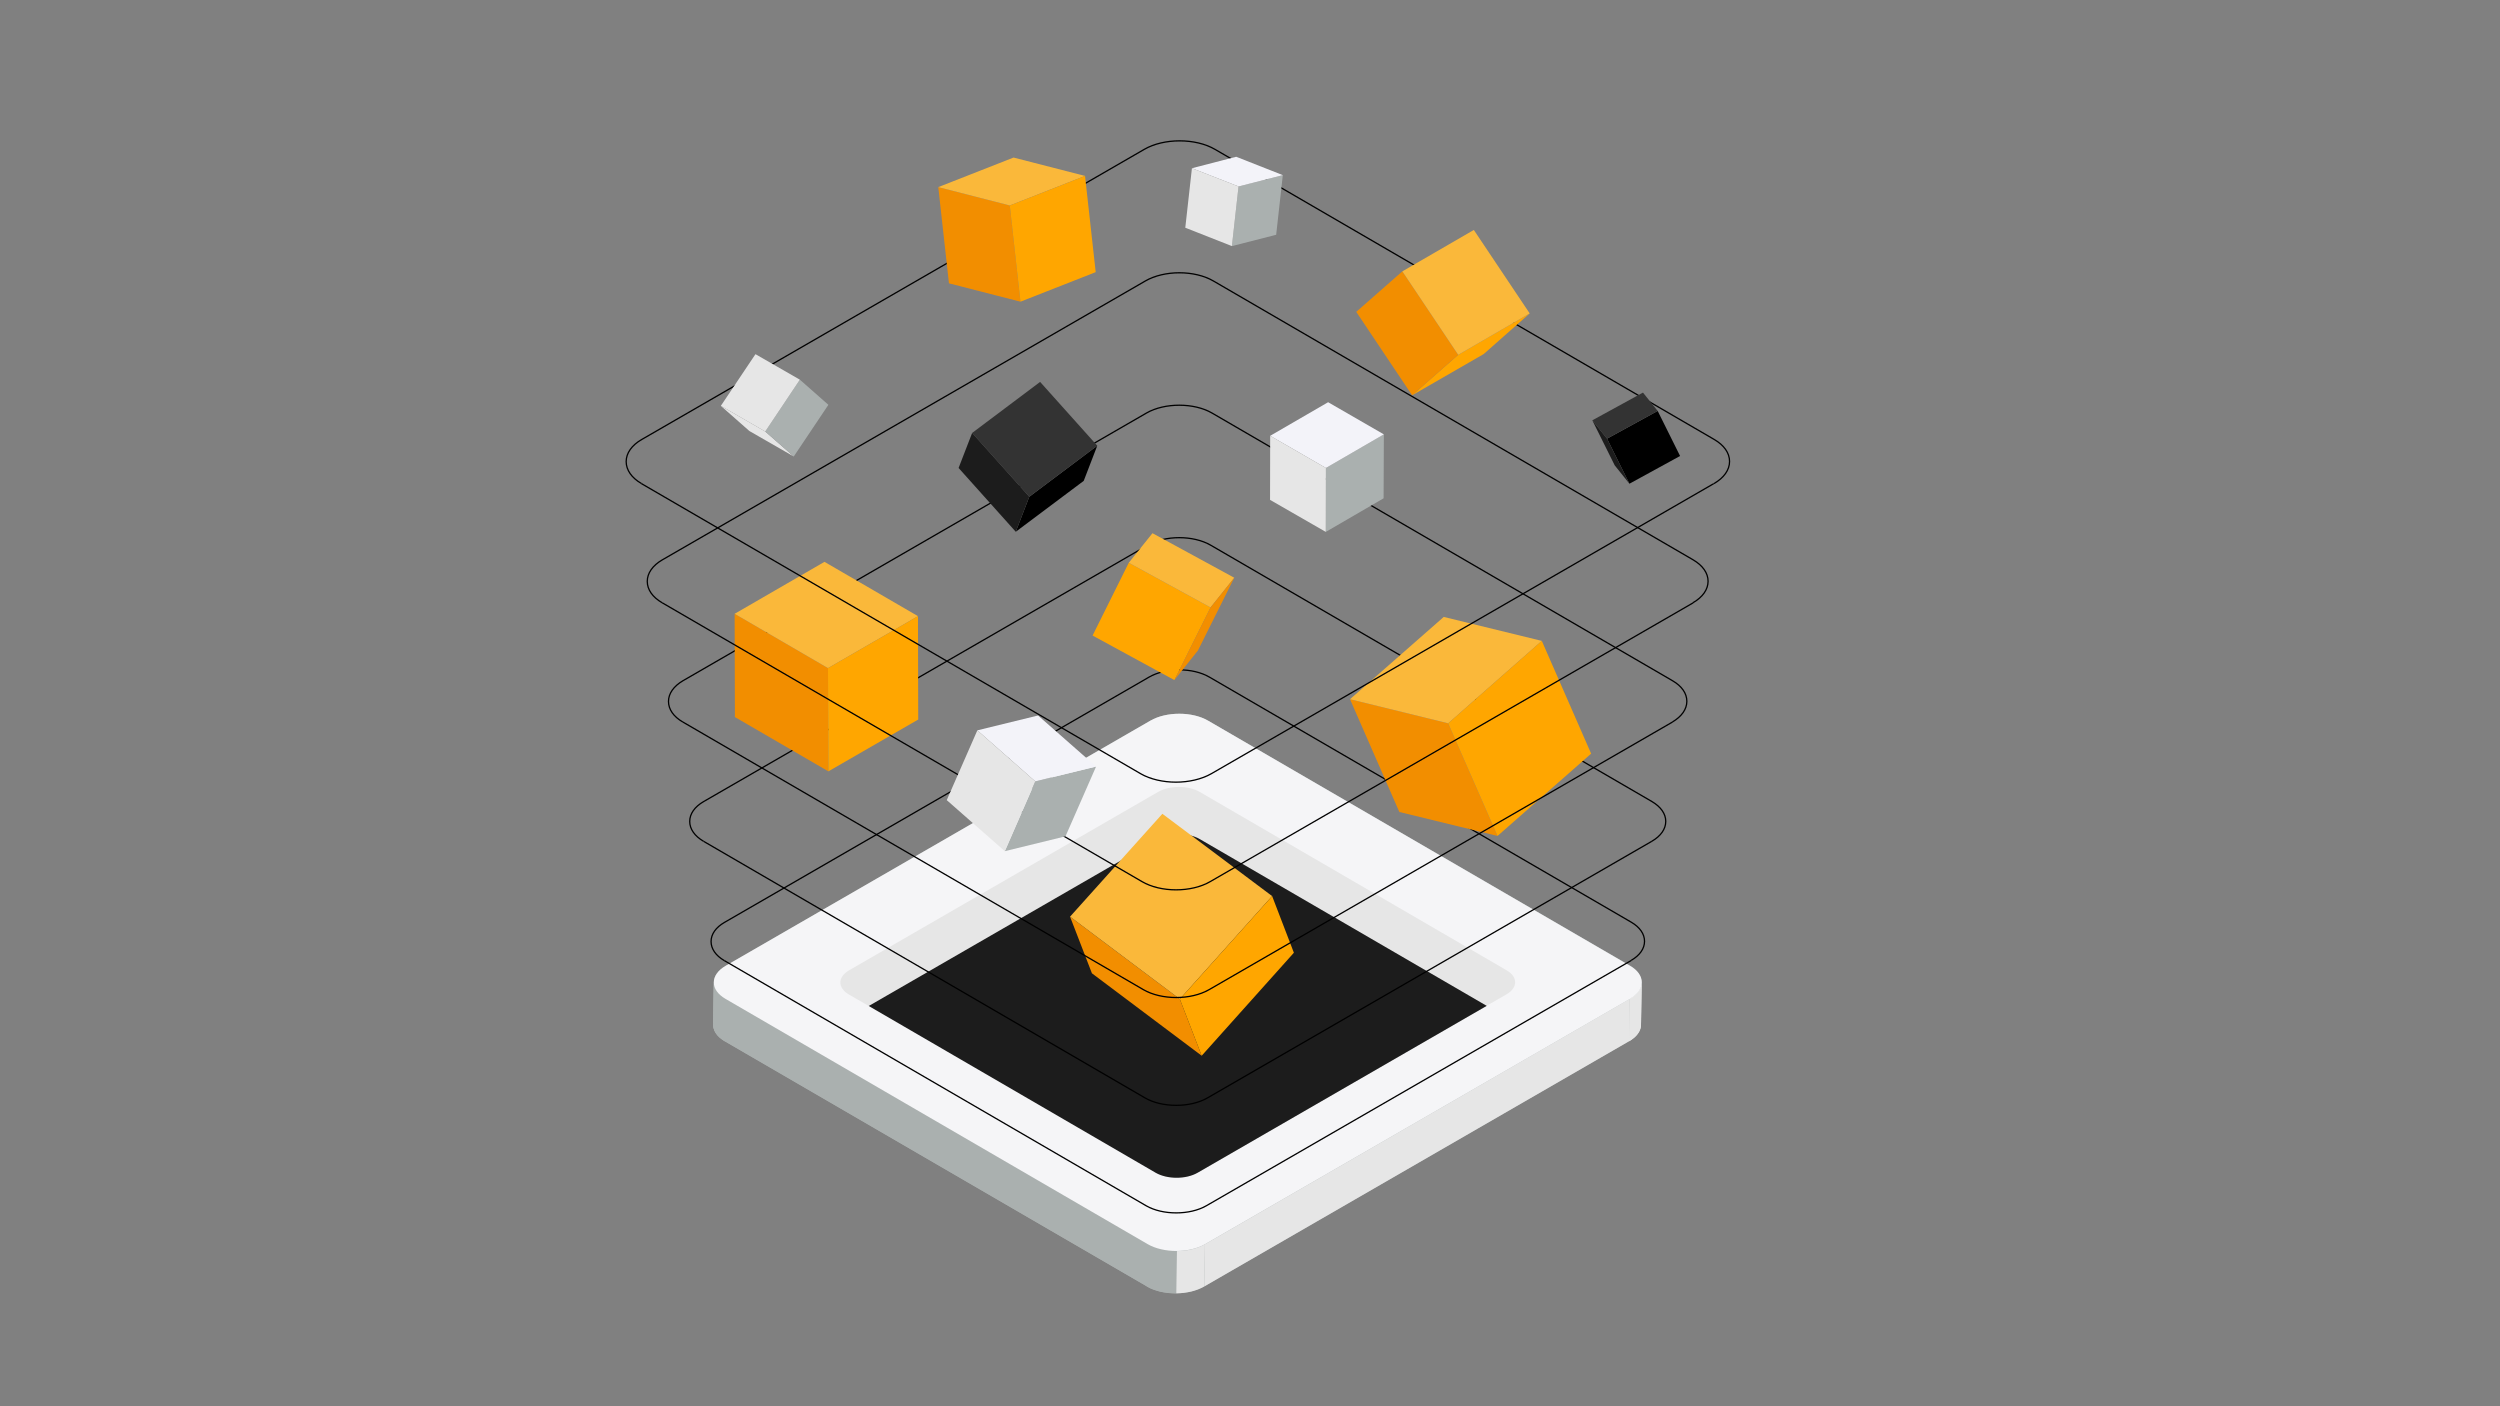 <?xml version="1.0" encoding="UTF-8" standalone="no"?>
<!DOCTYPE svg PUBLIC "-//W3C//DTD SVG 1.1//EN" "http://www.w3.org/Graphics/SVG/1.1/DTD/svg11.dtd">
<svg width="100%" height="100%" viewBox="0 0 1920 1080" version="1.1" xmlns="http://www.w3.org/2000/svg" xmlns:xlink="http://www.w3.org/1999/xlink" xml:space="preserve" xmlns:serif="http://www.serif.com/" style="fill-rule:evenodd;clip-rule:evenodd;stroke-miterlimit:10;">
    <rect x="0" y="0" width="1920" height="1080" fill="#808080" stroke="none"/>
    <g>
        <g>
            <g>
                <g>
                    <g>
                        <path d="M548.2,754.8L548.2,754.6L547.7,787.1C547.7,787.8 547.8,788.4 547.9,789.1C547.9,789.3 548,789.5 548.1,789.7C548.2,790.2 548.4,790.6 548.5,791.1C548.5,791.2 548.6,791.3 548.6,791.4C548.6,791.5 548.7,791.6 548.8,791.7C549.1,792.3 549.4,792.8 549.7,793.4C549.8,793.5 549.8,793.7 549.9,793.8C550.4,794.5 550.9,795.1 551.5,795.7C551.7,795.9 551.8,796 552,796.2C552.5,796.7 553,797.2 553.6,797.6C553.8,797.8 554,797.9 554.2,798.1C555,798.7 555.8,799.3 556.7,799.8L880.9,988C882.4,988.9 884.1,989.7 885.8,990.3C886.4,990.5 887,990.7 887.7,990.9C888.9,991.3 890.1,991.7 891.3,992C892.1,992.2 892.9,992.3 893.6,992.4C894.8,992.6 895.9,992.8 897.1,993C898,993.1 898.8,993.1 899.7,993.1C900.9,993.2 902,993.3 903.1,993.3L903.3,993.3C904.4,993.3 905.4,993.2 906.5,993.1C907.3,993 908.2,993 909,992.9C910.2,992.8 911.3,992.5 912.4,992.3C913.2,992.2 914,992.1 914.7,991.9C915.9,991.6 917.1,991.2 918.2,990.8C918.8,990.6 919.4,990.5 920,990.2C921.7,989.5 923.3,988.8 924.8,987.9L1251,799.6C1257.1,796.1 1260.2,791.4 1260.2,786.7L1260.7,754.2C1260.7,749.6 1257.7,745 1251.7,741.5L927.7,553.4C915.6,546.4 895.8,546.4 883.6,553.4L557.4,741.7C551.2,745.3 548.1,750.1 548.2,754.8ZM548.4,756.5C548.4,756.7 548.5,756.9 548.6,757.1C548.5,756.9 548.5,756.7 548.4,756.5ZM552,763.1C552.1,763.3 552.3,763.4 552.5,763.6C552.3,763.4 552.1,763.3 552,763.1ZM554.1,765C554.2,765.1 554.4,765.2 554.6,765.4C554.4,765.3 554.2,765.1 554.1,765ZM549,758.4C549.1,758.5 549.1,758.7 549.2,758.8C549.1,758.7 549,758.6 549,758.4ZM1259.5,759.6C1259.6,759.3 1259.7,759.1 1259.8,758.8C1259.7,759.1 1259.6,759.3 1259.5,759.6ZM1260.7,756.2C1260.7,755.9 1260.7,755.7 1260.8,755.4C1260.7,755.6 1260.7,755.9 1260.7,756.2ZM1260.2,757.9C1260.3,757.6 1260.3,757.4 1260.4,757.1C1260.4,757.3 1260.3,757.6 1260.2,757.9ZM1257.2,762.8C1257.4,762.6 1257.6,762.3 1257.8,762.1C1257.6,762.4 1257.4,762.6 1257.2,762.8ZM1258.5,761.2C1258.7,761 1258.8,760.7 1258.9,760.5C1258.8,760.7 1258.7,761 1258.5,761.2ZM1253.8,765.9C1254,765.8 1254.2,765.6 1254.4,765.5C1254.1,765.6 1254,765.7 1253.8,765.9ZM1255.6,764.4C1255.9,764.2 1256.1,763.9 1256.3,763.7C1256.1,763.9 1255.9,764.2 1255.6,764.4Z" style="fill:rgb(170,176,175);fill-rule:nonzero;"/>
                        <g>
                            <g>
                                <g>
                                    <path id="SVGID_1_" d="M548.2,754.5L547.7,787C547.7,791.6 550.7,796.2 556.8,799.7L557.3,767.2C551.2,763.7 548.2,759.1 548.2,754.5Z" style="fill:rgb(170,176,175);fill-rule:nonzero;"/>
                                    <g>
                                        <clipPath id="_clip1">
                                            <path d="M548.2,754.5L547.7,787C547.7,791.6 550.7,796.2 556.8,799.7L557.3,767.2C551.2,763.7 548.2,759.1 548.2,754.5Z"/>
                                        </clipPath>
                                        <g clip-path="url(#_clip1)">
                                            <path d="M548.2,754.5L547.7,787C547.7,788.4 548,789.9 548.6,791.3L549.1,758.8C548.5,757.4 548.2,756 548.2,754.5Z" style="fill:rgb(170,176,175);fill-rule:nonzero;"/>
                                            <path d="M549.1,758.8L548.6,791.3C549.9,794.4 552.6,797.3 556.8,799.7L557.3,767.2C553.1,764.8 550.4,761.9 549.1,758.8Z" style="fill:rgb(170,176,175);fill-rule:nonzero;"/>
                                        </g>
                                    </g>
                                </g>
                                <g>
                                    <path id="SVGID_00000060742245737821946070000010549422376713946300_" d="M1260.3,786.8L1260.8,754.3C1260.8,758.9 1257.7,763.6 1251.6,767.2L1251.1,799.7C1257.3,796.1 1260.4,791.5 1260.3,786.8Z" style="fill:rgb(230,230,230);fill-rule:nonzero;"/>
                                    <g>
                                        <clipPath id="_clip2">
                                            <path d="M1260.3,786.8L1260.8,754.3C1260.8,758.9 1257.7,763.6 1251.6,767.2L1251.1,799.7C1257.3,796.1 1260.4,791.5 1260.3,786.8Z"/>
                                        </clipPath>
                                        <g clip-path="url(#_clip2)">
                                            <path d="M1251.6,767.2L1251.1,799.7C1257.2,796.2 1260.3,791.5 1260.3,786.8L1260.8,754.3C1260.8,759 1257.8,763.7 1251.6,767.2Z" style="fill:rgb(230,230,230);fill-rule:nonzero;"/>
                                        </g>
                                    </g>
                                </g>
                                <g>
                                    <path d="M557.3,767.2L556.8,799.7L880.9,988L881.3,955.6L557.3,767.2Z" style="fill:rgb(170,176,175);fill-rule:nonzero;"/>
                                </g>
                                <g>
                                    <path d="M925.4,955.6L924.9,988L1251.1,799.7L1251.6,767.2L925.4,955.6Z" style="fill:rgb(230,230,230);fill-rule:nonzero;"/>
                                </g>
                                <g>
                                    <g>
                                        <clipPath id="_clip3">
                                            <path d="M881.3,955.6L880.8,988.1C892.9,995.1 912.7,995.1 924.9,988.1L925.4,955.6C913.2,962.6 893.5,962.6 881.3,955.6Z"/>
                                        </clipPath>
                                        <g clip-path="url(#_clip3)">
                                            <path d="M881.3,955.6L880.8,988.1C887,991.7 895.2,993.5 903.4,993.4L903.9,960.9C895.8,960.9 887.5,959.2 881.3,955.6Z" style="fill:rgb(170,176,175);fill-rule:nonzero;"/>
                                            <path d="M903.9,960.8L903.4,993.3C911.2,993.2 918.9,991.5 924.9,988L925.4,955.5C919.5,959 911.7,960.8 903.9,960.8Z" style="fill:rgb(230,230,230);fill-rule:nonzero;"/>
                                        </g>
                                    </g>
                                </g>
                                <g>
                                    <path d="M557.4,741.7C545.2,748.7 545.1,760.2 557.3,767.2L881.4,955.5C893.5,962.5 913.3,962.5 925.5,955.5L1251.7,767.2C1263.9,760.2 1264,748.7 1251.8,741.7L927.7,553.4C915.6,546.4 895.8,546.4 883.6,553.4L557.4,741.7Z" style="fill:rgb(245,245,247);fill-rule:nonzero;"/>
                                </g>
                                <g>
                                    <path d="M1156.9,763.7L1141.8,772.4L919.7,900.7C910.8,905.8 896.5,905.8 887.6,900.7L667.2,772.6L652,763.8C643.2,758.7 643.2,750.4 652.1,745.2L889.4,608.2C898.2,603.1 912.6,603.1 921.4,608.2L1157.1,745.2C1165.9,750.3 1165.8,758.6 1156.9,763.7Z" style="fill:rgb(230,230,230);fill-rule:nonzero;"/>
                                </g>
                                <g>
                                    <path d="M1141.8,772.5L919.7,900.7C910.8,905.8 896.5,905.8 887.6,900.7L667.2,772.6L889.4,644.4C898.2,639.3 912.6,639.3 921.4,644.4L1141.8,772.5Z" style="fill:rgb(28,28,28);fill-rule:nonzero;"/>
                                </g>
                            </g>
                        </g>
                    </g>
                </g>
            </g>
            <g>
                <g>
                    <path d="M556.2,737.7C549.7,733.9 546.1,728.7 546.1,723.1C546.1,717.4 549.8,712.2 556.4,708.4L882.5,520C895.3,512.6 916.1,512.6 928.8,520L1252.9,708.3C1259.4,712.1 1263,717.3 1263,722.9C1263,728.6 1259.3,733.8 1252.7,737.6" style="fill:none;fill-rule:nonzero;stroke:black;stroke-width:1px;"/>
                </g>
                <path d="M540.3,646.1C533.5,642.1 529.7,636.7 529.7,630.9C529.7,625 533.5,619.6 540.4,615.6L881.5,418.7C894.9,411 916.5,411 929.8,418.7L1268.7,615.6C1275.5,619.6 1279.3,625 1279.3,630.8C1279.3,636.7 1275.5,642.1 1268.6,646.1" style="fill:none;fill-rule:nonzero;stroke:black;stroke-width:1px;"/>
                <path d="M524.4,554.5C517.3,550.4 513.4,544.8 513.4,538.7C513.4,532.6 517.4,527 524.5,522.8L880.5,317.2C894.4,309.2 917,309.2 930.8,317.2L1284.5,522.8C1291.6,526.9 1295.5,532.5 1295.5,538.6C1295.5,544.7 1291.5,550.3 1284.4,554.5" style="fill:none;fill-rule:nonzero;stroke:black;stroke-width:1px;"/>
                <path d="M508.5,462.9C501.1,458.6 497.1,452.8 497.1,446.5C497.1,440.2 501.2,434.3 508.6,430L879.6,215.8C894.1,207.4 917.5,207.4 931.9,215.8L1300.4,430C1307.7,434.3 1311.8,440.1 1311.8,446.4C1311.8,452.7 1307.7,458.6 1300.2,462.9" style="fill:none;fill-rule:nonzero;stroke:black;stroke-width:1px;"/>
                <g>
                    <path d="M492.7,371.4C485.1,367 480.9,361 480.9,354.5C480.9,348 485.2,341.9 492.9,337.5L878.8,114.7C893.8,106 918.2,106 933.1,114.7L1316.5,337.5C1324.1,341.9 1328.3,347.9 1328.3,354.4C1328.3,360.9 1324,367 1316.3,371.4" style="fill:none;fill-rule:nonzero;stroke:black;stroke-width:1px;"/>
                </g>
            </g>
            <g>
                <g>
                    <g>
                        <g>
                            <path d="M1174.8,240.7L1139.5,271.9L1084.5,303.6L1119.9,272.5L1174.8,240.7Z" style="fill:rgb(255,166,0);fill-rule:nonzero;"/>
                        </g>
                        <g>
                            <path d="M1119.9,272.5L1084.5,303.6L1041.6,239.5L1077,208.4L1119.9,272.5Z" style="fill:rgb(242,142,0);fill-rule:nonzero;"/>
                        </g>
                        <g>
                            <path d="M1131.9,176.6L1174.8,240.7L1119.9,272.5L1077,208.4L1131.9,176.6Z" style="fill:rgb(250,184,58);fill-rule:nonzero;"/>
                        </g>
                    </g>
                </g>
                <g>
                    <g>
                        <g>
                            <path d="M1150.1,642L1074.7,623.6L1036.8,537L1112.2,555.5L1150.1,642Z" style="fill:rgb(242,142,0);fill-rule:nonzero;"/>
                        </g>
                        <g>
                            <path d="M1112.2,555.5L1036.8,537L1108.8,473.8L1184.1,492.2L1112.2,555.5Z" style="fill:rgb(250,184,58);fill-rule:nonzero;"/>
                        </g>
                        <g>
                            <path d="M1184.1,492.2L1222,578.8L1150.1,642L1112.2,555.5L1184.1,492.2Z" style="fill:rgb(255,166,0);fill-rule:nonzero;"/>
                        </g>
                    </g>
                </g>
                <g>
                    <g>
                        <g>
                            <path d="M636.2,592.4L564.4,550.7L564.2,471.4L635.9,513.1L636.2,592.4Z" style="fill:rgb(242,142,0);fill-rule:nonzero;"/>
                        </g>
                        <g>
                            <path d="M635.9,513.1L564.2,471.4L633.2,431.5L705,473.2L635.9,513.1Z" style="fill:rgb(250,184,58);fill-rule:nonzero;"/>
                        </g>
                        <g>
                            <path d="M705,473.2L705.2,552.6L636.2,592.4L635.9,513.1L705,473.2Z" style="fill:rgb(255,166,0);fill-rule:nonzero;"/>
                        </g>
                    </g>
                </g>
                <g>
                    <g>
                        <g>
                            <path d="M901.9,522.3L839.1,488.1L866.9,432.2L929.7,466.5L901.9,522.3Z" style="fill:rgb(255,166,0);fill-rule:nonzero;"/>
                        </g>
                        <g>
                            <path d="M929.7,466.5L866.9,432.2L885.1,409.5L947.9,443.7L929.7,466.5Z" style="fill:rgb(250,184,58);fill-rule:nonzero;"/>
                        </g>
                        <g>
                            <path d="M947.9,443.7L920,499.6L901.9,522.3L929.7,466.5L947.9,443.7Z" style="fill:rgb(242,142,0);fill-rule:nonzero;"/>
                        </g>
                    </g>
                </g>
                <g>
                    <g>
                        <g>
                            <path d="M922.9,810.8L838.6,747.5L821.8,704L906.1,767.3L922.9,810.8Z" style="fill:rgb(242,142,0);fill-rule:nonzero;"/>
                        </g>
                        <g>
                            <path d="M906.1,767.3L821.8,704L892.7,625L977,688.2L906.1,767.3Z" style="fill:rgb(250,184,58);fill-rule:nonzero;"/>
                        </g>
                        <g>
                            <path d="M993.7,731.7L922.9,810.8L906.1,767.3L977,688.2L993.7,731.7Z" style="fill:rgb(255,166,0);fill-rule:nonzero;"/>
                        </g>
                    </g>
                </g>
                <g>
                    <g>
                        <g>
                            <path d="M783.7,231.7L728.8,217.6L720.6,143.7L775.5,157.8L783.7,231.7Z" style="fill:rgb(242,142,0);fill-rule:nonzero;"/>
                        </g>
                        <g>
                            <path d="M775.5,157.8L720.6,143.7L778.4,121L833.3,135.1L775.5,157.8Z" style="fill:rgb(250,184,58);fill-rule:nonzero;"/>
                        </g>
                        <g>
                            <path d="M833.3,135.1L841.5,209L783.7,231.7L775.5,157.8L833.3,135.1Z" style="fill:rgb(255,166,0);fill-rule:nonzero;"/>
                        </g>
                    </g>
                </g>
            </g>
            <path d="M1252.7,737.7L926.5,926C920.1,929.7 911.7,931.5 903.3,931.5C894.9,931.5 886.6,929.7 880.2,926L556.2,737.7" style="fill:none;fill-rule:nonzero;stroke:black;stroke-width:1px;"/>
            <path d="M1268.6,646.1L927.5,843.1C920.8,847 912.1,848.9 903.3,848.9C894.6,848.9 885.8,847 879.2,843.1L540.3,646.1" style="fill:none;fill-rule:nonzero;stroke:black;stroke-width:1px;"/>
            <path d="M1284.5,554.5L928.5,760.1C921.5,764.1 912.4,766.1 903.3,766.1C894.2,766.1 885.1,764.1 878.2,760.1L524.4,554.5" style="fill:none;fill-rule:nonzero;stroke:black;stroke-width:1px;"/>
            <path d="M1300.3,463L929.4,677.1C922.2,681.3 912.7,683.4 903.2,683.4C893.7,683.4 884.3,681.3 877.1,677.1L508.5,462.9" style="fill:none;fill-rule:nonzero;stroke:black;stroke-width:1px;"/>
            <path d="M1316.2,371.4L930.3,594.2C922.8,598.5 912.9,600.7 903.1,600.7C893.3,600.7 883.4,598.5 876,594.2L492.6,371.4" style="fill:none;fill-rule:nonzero;stroke:black;stroke-width:1px;"/>
            <g>
                <g>
                    <g>
                        <g>
                            <path d="M553.6,311.7L575.5,331L609.6,350.6L587.7,331.4L553.6,311.7Z" style="fill:rgb(230,230,230);fill-rule:nonzero;"/>
                        </g>
                        <g>
                            <path d="M587.7,331.4L609.6,350.6L636.2,310.9L614.3,291.6L587.7,331.4Z" style="fill:rgb(170,176,175);fill-rule:nonzero;"/>
                        </g>
                        <g>
                            <path d="M580.2,272L553.6,311.7L587.7,331.4L614.3,291.6L580.2,272Z" style="fill:rgb(230,230,230);fill-rule:nonzero;"/>
                        </g>
                    </g>
                </g>
                <g>
                    <g>
                        <g>
                            <path d="M771.7,653.7L818.3,642.3L841.8,588.7L795.1,600.1L771.7,653.7Z" style="fill:rgb(170,176,175);fill-rule:nonzero;"/>
                        </g>
                        <g>
                            <path d="M795.1,600.1L841.8,588.7L797.2,549.5L750.6,560.9L795.1,600.1Z" style="fill:rgb(243,243,249);fill-rule:nonzero;"/>
                        </g>
                        <g>
                            <path d="M750.6,560.9L727.1,614.5L771.7,653.7L795.1,600.1L750.6,560.9Z" style="fill:rgb(230,230,230);fill-rule:nonzero;"/>
                        </g>
                    </g>
                </g>
                <g>
                    <g>
                        <g>
                            <path d="M1018.2,408.5L1062.6,382.7L1062.8,333.6L1018.3,359.4L1018.2,408.5Z" style="fill:rgb(170,176,175);fill-rule:nonzero;"/>
                        </g>
                        <g>
                            <path d="M1018.3,359.4L1062.8,333.6L1020,308.9L975.5,334.7L1018.3,359.4Z" style="fill:rgb(243,243,249);fill-rule:nonzero;"/>
                        </g>
                        <g>
                            <path d="M975.5,334.7L975.4,383.9L1018.2,408.5L1018.3,359.4L975.5,334.7Z" style="fill:rgb(230,230,230);fill-rule:nonzero;"/>
                        </g>
                    </g>
                </g>
                <g>
                    <g>
                        <g>
                            <path d="M1251.4,371.5L1290.3,350.2L1273.1,315.6L1234.2,336.9L1251.4,371.5Z" style="fill-rule:nonzero;"/>
                        </g>
                        <g>
                            <path d="M1234.2,336.9L1273.1,315.6L1261.8,301.5L1222.9,322.8L1234.2,336.9Z" style="fill:rgb(51,51,51);fill-rule:nonzero;"/>
                        </g>
                        <g>
                            <path d="M1222.9,322.8L1240.1,357.4L1251.4,371.5L1234.2,336.9L1222.9,322.8Z" style="fill:rgb(28,28,28);fill-rule:nonzero;"/>
                        </g>
                    </g>
                </g>
                <g>
                    <g>
                        <g>
                            <path d="M780.1,408.4L832.3,369.3L842.7,342.3L790.5,381.5L780.1,408.4Z" style="fill-rule:nonzero;"/>
                        </g>
                        <g>
                            <path d="M790.5,381.5L842.7,342.3L798.8,293.3L746.6,332.5L790.5,381.5Z" style="fill:rgb(51,51,51);fill-rule:nonzero;"/>
                        </g>
                        <g>
                            <path d="M736.2,359.4L780.1,408.4L790.5,381.5L746.6,332.5L736.2,359.4Z" style="fill:rgb(28,28,28);fill-rule:nonzero;"/>
                        </g>
                    </g>
                </g>
                <g>
                    <g>
                        <g>
                            <path d="M946.1,189L980.1,180.3L985.2,134.5L951.2,143.2L946.1,189Z" style="fill:rgb(170,176,175);fill-rule:nonzero;"/>
                        </g>
                        <g>
                            <path d="M951.2,143.2L985.2,134.5L949.4,120.4L915.4,129.2L951.2,143.2Z" style="fill:rgb(243,243,249);fill-rule:nonzero;"/>
                        </g>
                        <g>
                            <path d="M915.4,129.2L910.3,174.9L946.1,189L951.2,143.2L915.4,129.2Z" style="fill:rgb(230,230,230);fill-rule:nonzero;"/>
                        </g>
                    </g>
                </g>
            </g>
        </g>
    </g>
</svg>
